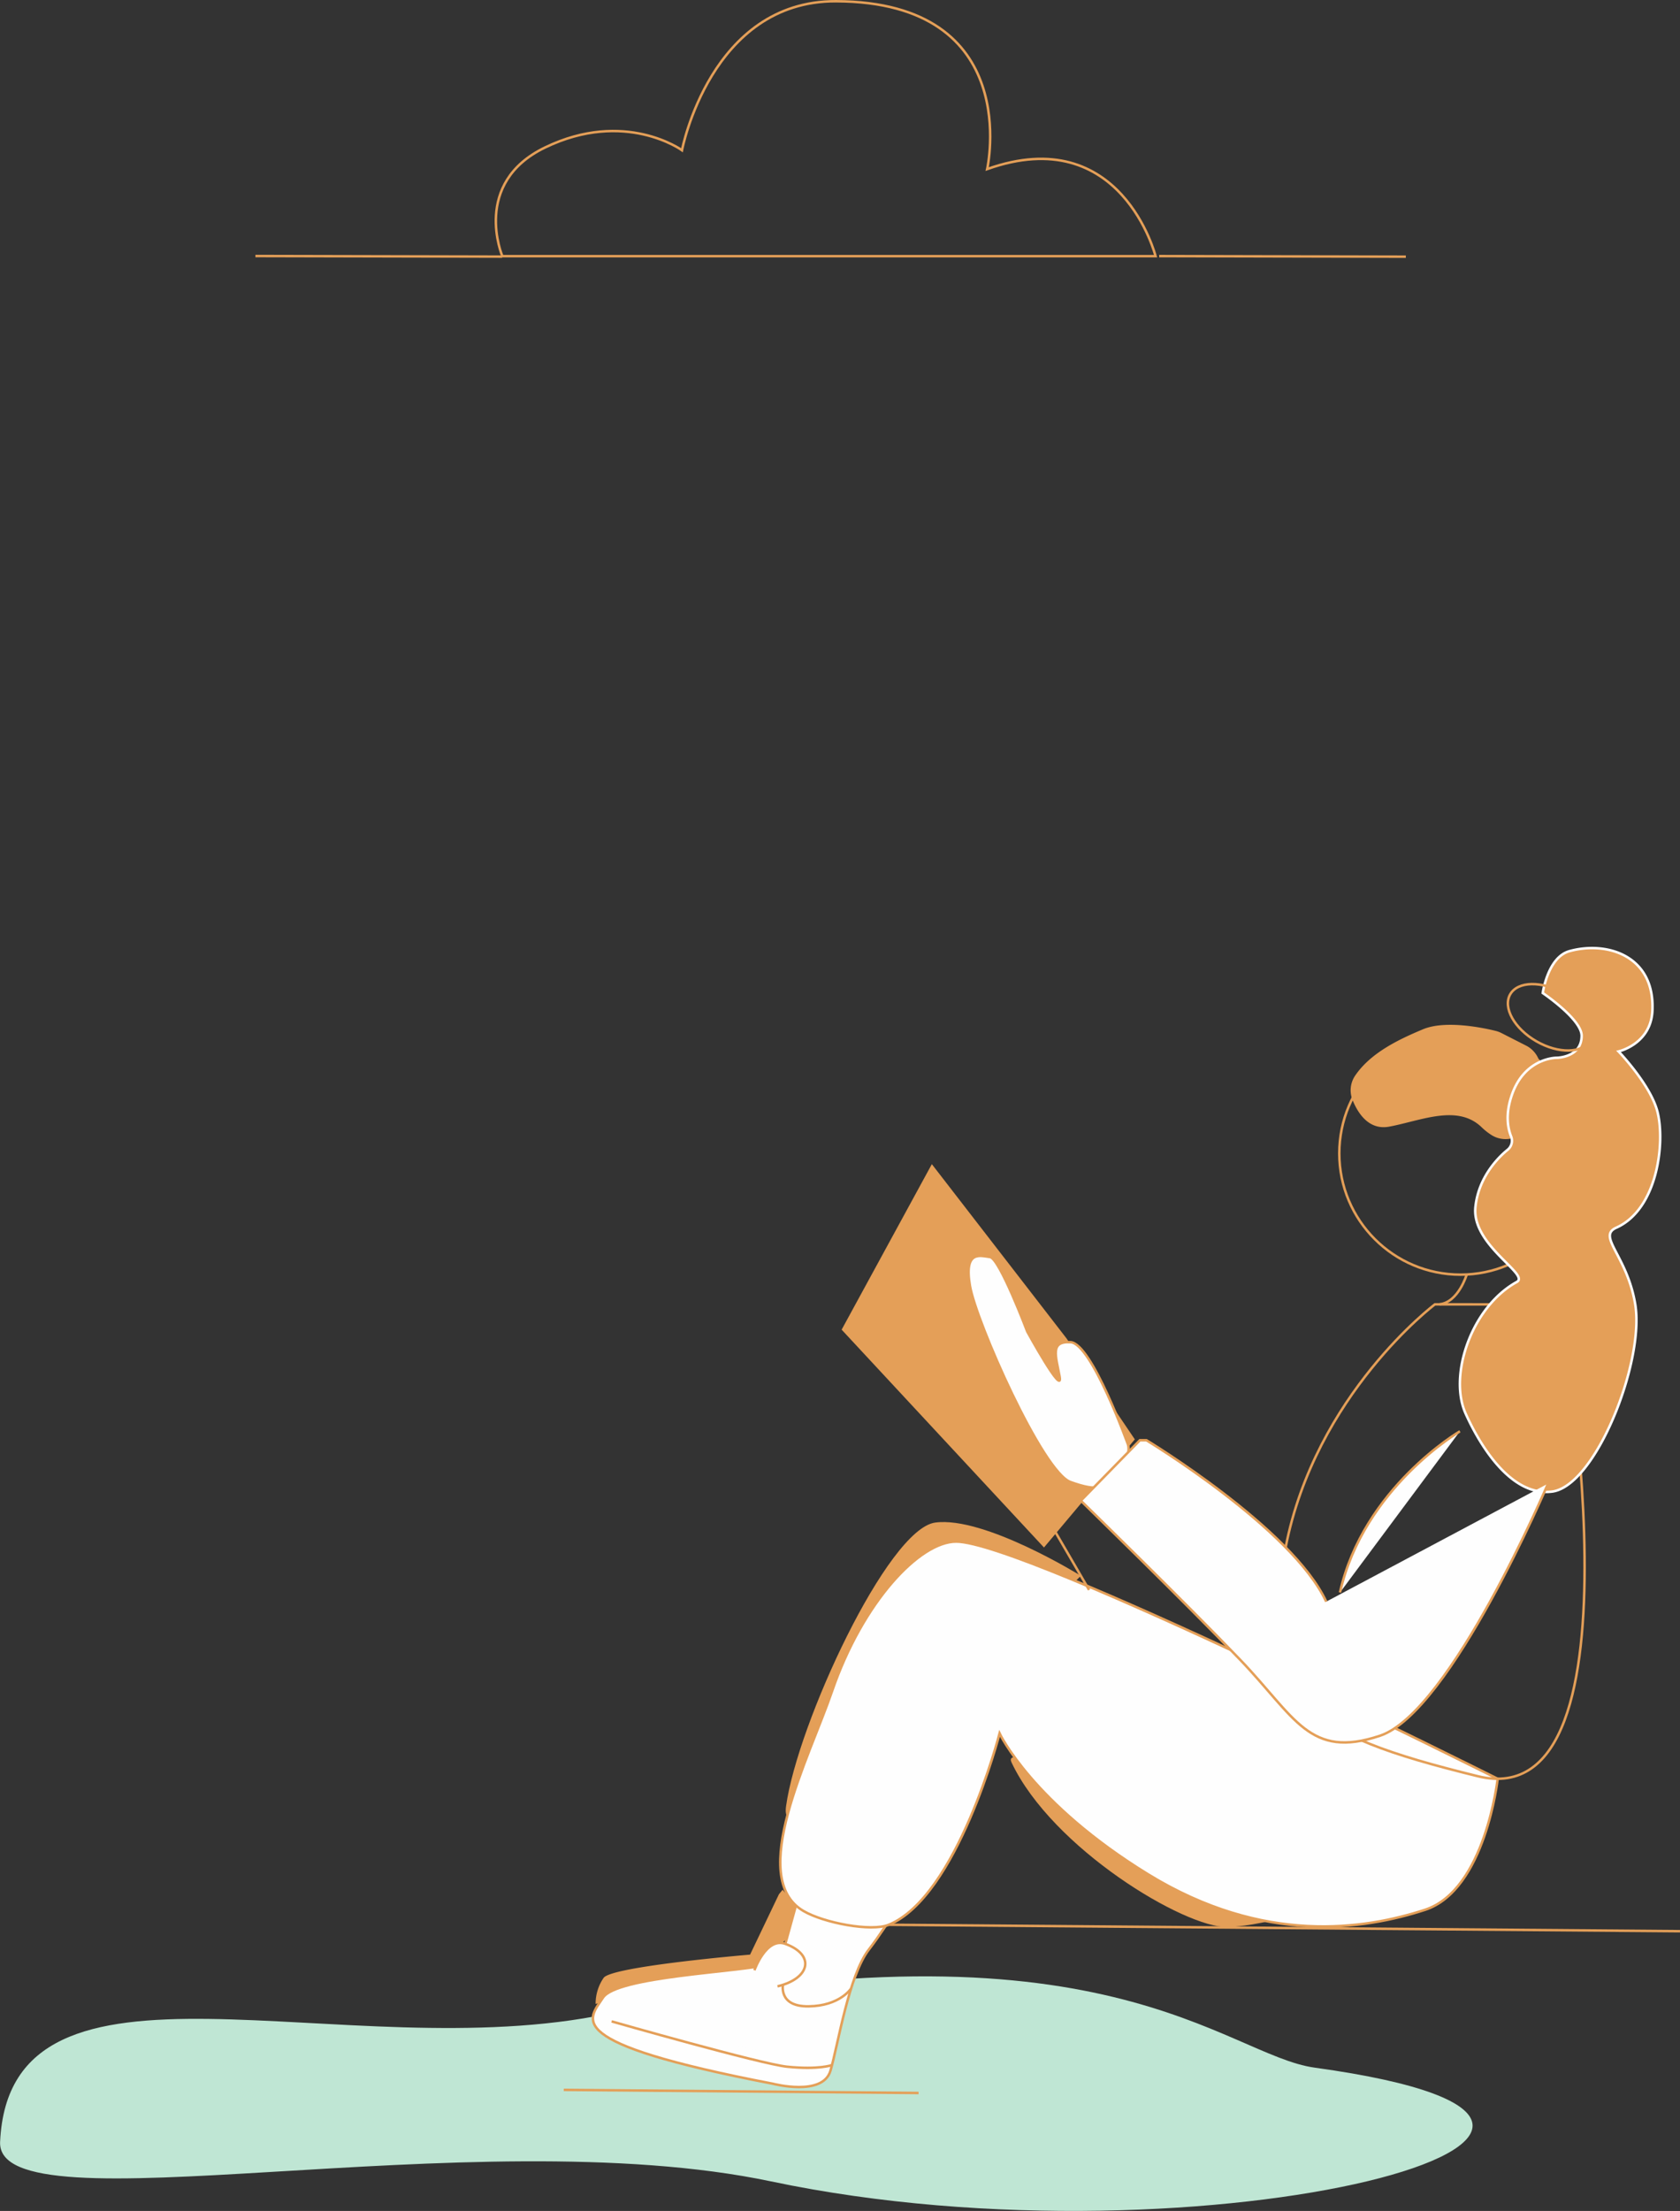 <svg id="Femme_Page_2" data-name="Femme_Page 2" xmlns="http://www.w3.org/2000/svg" viewBox="0 0 677.02 890.39"><rect x="0" y="0" width="677.02" height="890.39" fill="#333333" stroke="none"/><defs><style>.cls-1{fill:#bfe6d4;}.cls-2{fill:none;}.cls-2,.cls-4{stroke:#e49f58;}.cls-2,.cls-4,.cls-5{stroke-miterlimit:10;}.cls-3,.cls-5{fill:#e49f58;}.cls-4{fill:#fefefe;}.cls-5{stroke:#fff;}</style></defs><title>Femme_page2</title><path class="cls-1" d="M673,848.52c173.27,23.9-43.6,82.78-219.08,45.81-120.68-25.42-312.39,20.52-310.7-15.93,4-85.64,138.85-29.17,245.16-51.61C587.32,784.79,636.81,843.54,673,848.52Z" transform="translate(-143.18 -15.83)"/><line class="cls-2" x1="202.34" y1="103.34" x2="102.93" y2="103.11"/><path class="cls-2" d="M608.86,119S595.07,64.73,541,83.92c0,0,15.05-67.31-60.92-67.59-50.58-.18-62.07,60-62.07,60s-23-16.63-55.18-1.1C333.1,89.58,345.62,119,345.62,119Z" transform="translate(-143.18 -15.83)"/><line class="cls-2" x1="566.54" y1="103.37" x2="467.13" y2="103.14"/><path class="cls-3" d="M457.07,778.71,445.45,803s-55.52,4.66-59,9.33a18.43,18.43,0,0,0-3.25,10.52l64-14.83,13-11.32,3.73-13.5-5.37-6.33Z" transform="translate(-143.18 -15.83)"/><path class="cls-3" d="M578.74,650.43S539.86,626.31,520.06,629c-19.14,2.58-55.52,81-60.11,114.24S578.74,650.43,578.74,650.43Z" transform="translate(-143.18 -15.83)"/><path class="cls-4" d="M453.13,806.91c-11.82,3.15-61.47,4.81-67,13.47S368,838.39,454.66,855c0,0,20.13,5.3,23.2-5.27s7.38-38.38,15.46-48.78,21-32.07,21-32.07L472.9,750.73l-17.22,62.32" transform="translate(-143.18 -15.83)"/><path class="cls-3" d="M678.94,782.1s-23.84,9.32-41.1,9.77-70.65-31.72-87-66.21C543.38,709.88,678.94,782.1,678.94,782.1Z" transform="translate(-143.18 -15.83)"/><circle class="cls-2" cx="588.56" cy="464.49" r="48.84"/><path class="cls-4" d="M683.17,657.17c9.51-42.24,48.33-64.92,48.33-64.92" transform="translate(-143.18 -15.83)"/><path class="cls-4" d="M746.72,732.18s-4.94,44.84-29.27,52.77-65,14.28-111.58-14.28S546,713.92,546,713.92,529,779.66,501.29,791c-7,2.85-26.13-.76-34.34-5.58-22.86-13.4,2.31-61.65,11.53-88.49,12.38-36,35.27-60.26,50-60.26C556.27,636.65,746.72,732.18,746.72,732.18Z" transform="translate(-143.18 -15.83)"/><line class="cls-2" x1="417.69" y1="603.88" x2="438.88" y2="640.3"/><path class="cls-3" d="M689.25,449.06a10.49,10.49,0,0,0-1,9.79c2.09,5.18,6.49,12.23,14.73,10.71,12.74-2.35,27.46-9.2,37.25.21a25.2,25.2,0,0,0,4.05,3.2,10.59,10.59,0,0,0,16-6.95l3.52-17.56a10.6,10.6,0,0,0-5.6-11.53l-10-5.09a10.63,10.63,0,0,0-2.25-.84c-4.49-1.11-20.14-4.53-29.37-.64C707.12,434.33,695.6,439.69,689.25,449.06Z" transform="translate(-143.18 -15.83)"/><polygon class="cls-3" points="339.17 535.48 375.52 468.83 429.8 539.01 457.32 579.66 420.71 623.21 339.17 535.48"/><path class="cls-4" d="M597.72,597.51s-14.62-40.65-23.09-41.15-5.94,5.55-4.43,13.89-13.06-18.18-13.06-18.18-11.17-29.54-15-30-10.6-3-8.08,11.61,29.3,75,40.53,79,14.26,2.78,19.56-4.29S597.72,597.51,597.72,597.51Z" transform="translate(-143.18 -15.83)"/><path class="cls-4" d="M458.78,814.61s-2.35,9.39,10.28,9.22,17.11-7.21,17.11-7.21" transform="translate(-143.18 -15.83)"/><path class="cls-4" d="M447.2,809.3s4.75-13.45,12.46-10.63c12.26,4.49,9.92,14-3.15,17.1" transform="translate(-143.18 -15.83)"/><path class="cls-4" d="M389.66,829.89s60.17,17.19,70.78,18.26c12.83,1.29,18-.67,18-.67" transform="translate(-143.18 -15.83)"/><path class="cls-2" d="M721.43,541.12s-48.2,36.28-60.16,97.92,7,74.84,77.44,92.11,33.22-190,33.22-190Z" transform="translate(-143.18 -15.83)"/><path class="cls-5" d="M764.89,415.74s2-14.41,10.73-16.85c14.94-4.18,34.52,1.67,33.46,24-.64,13.48-13.64,16.37-13.64,16.37s12.86,13.36,15.67,24.26c3.16,12.27.16,39.24-16.59,46.73-7.85,3.51,4.36,11.14,7.64,30.83,3.85,23.11-16,73.37-33.6,75.46s-30.23-21.35-34.78-31.5c-6.9-15.4,2.4-42.89,20.66-52.94,5.43-3-18.25-14.79-16.69-30.12,1.31-12.93,10.38-21,12.93-23.06a4.68,4.68,0,0,0,1.46-5.41c-1.28-3.17-2.34-8.48,0-15.8,5-16,18.3-15.89,18.3-15.89s10.12,0,10.12-8.9C780.51,426.3,764.89,415.74,764.89,415.74Z" transform="translate(-143.18 -15.83)"/><path class="cls-4" d="M767,613.32s-39.13,92-67.69,101.53-34.07-7.4-56.43-30.67-64.14-64-64.14-64l23.8-24.33h2.64s58.7,35.43,72.45,65" transform="translate(-143.18 -15.83)"/><line class="cls-2" x1="358.11" y1="775.15" x2="677.01" y2="777.74"/><line class="cls-4" x1="370.17" y1="842.89" x2="227.18" y2="841.64"/><path class="cls-4" d="M462,781.06" transform="translate(-143.18 -15.83)"/><path class="cls-2" d="M734.26,529.09s-3.34,11.17-10.91,12" transform="translate(-143.18 -15.83)"/><ellipse class="cls-2" cx="766.17" cy="428.56" rx="11.1" ry="18.51" transform="matrix(0.5, -0.87, 0.87, 0.5, -131.24, 861.98)"/></svg>